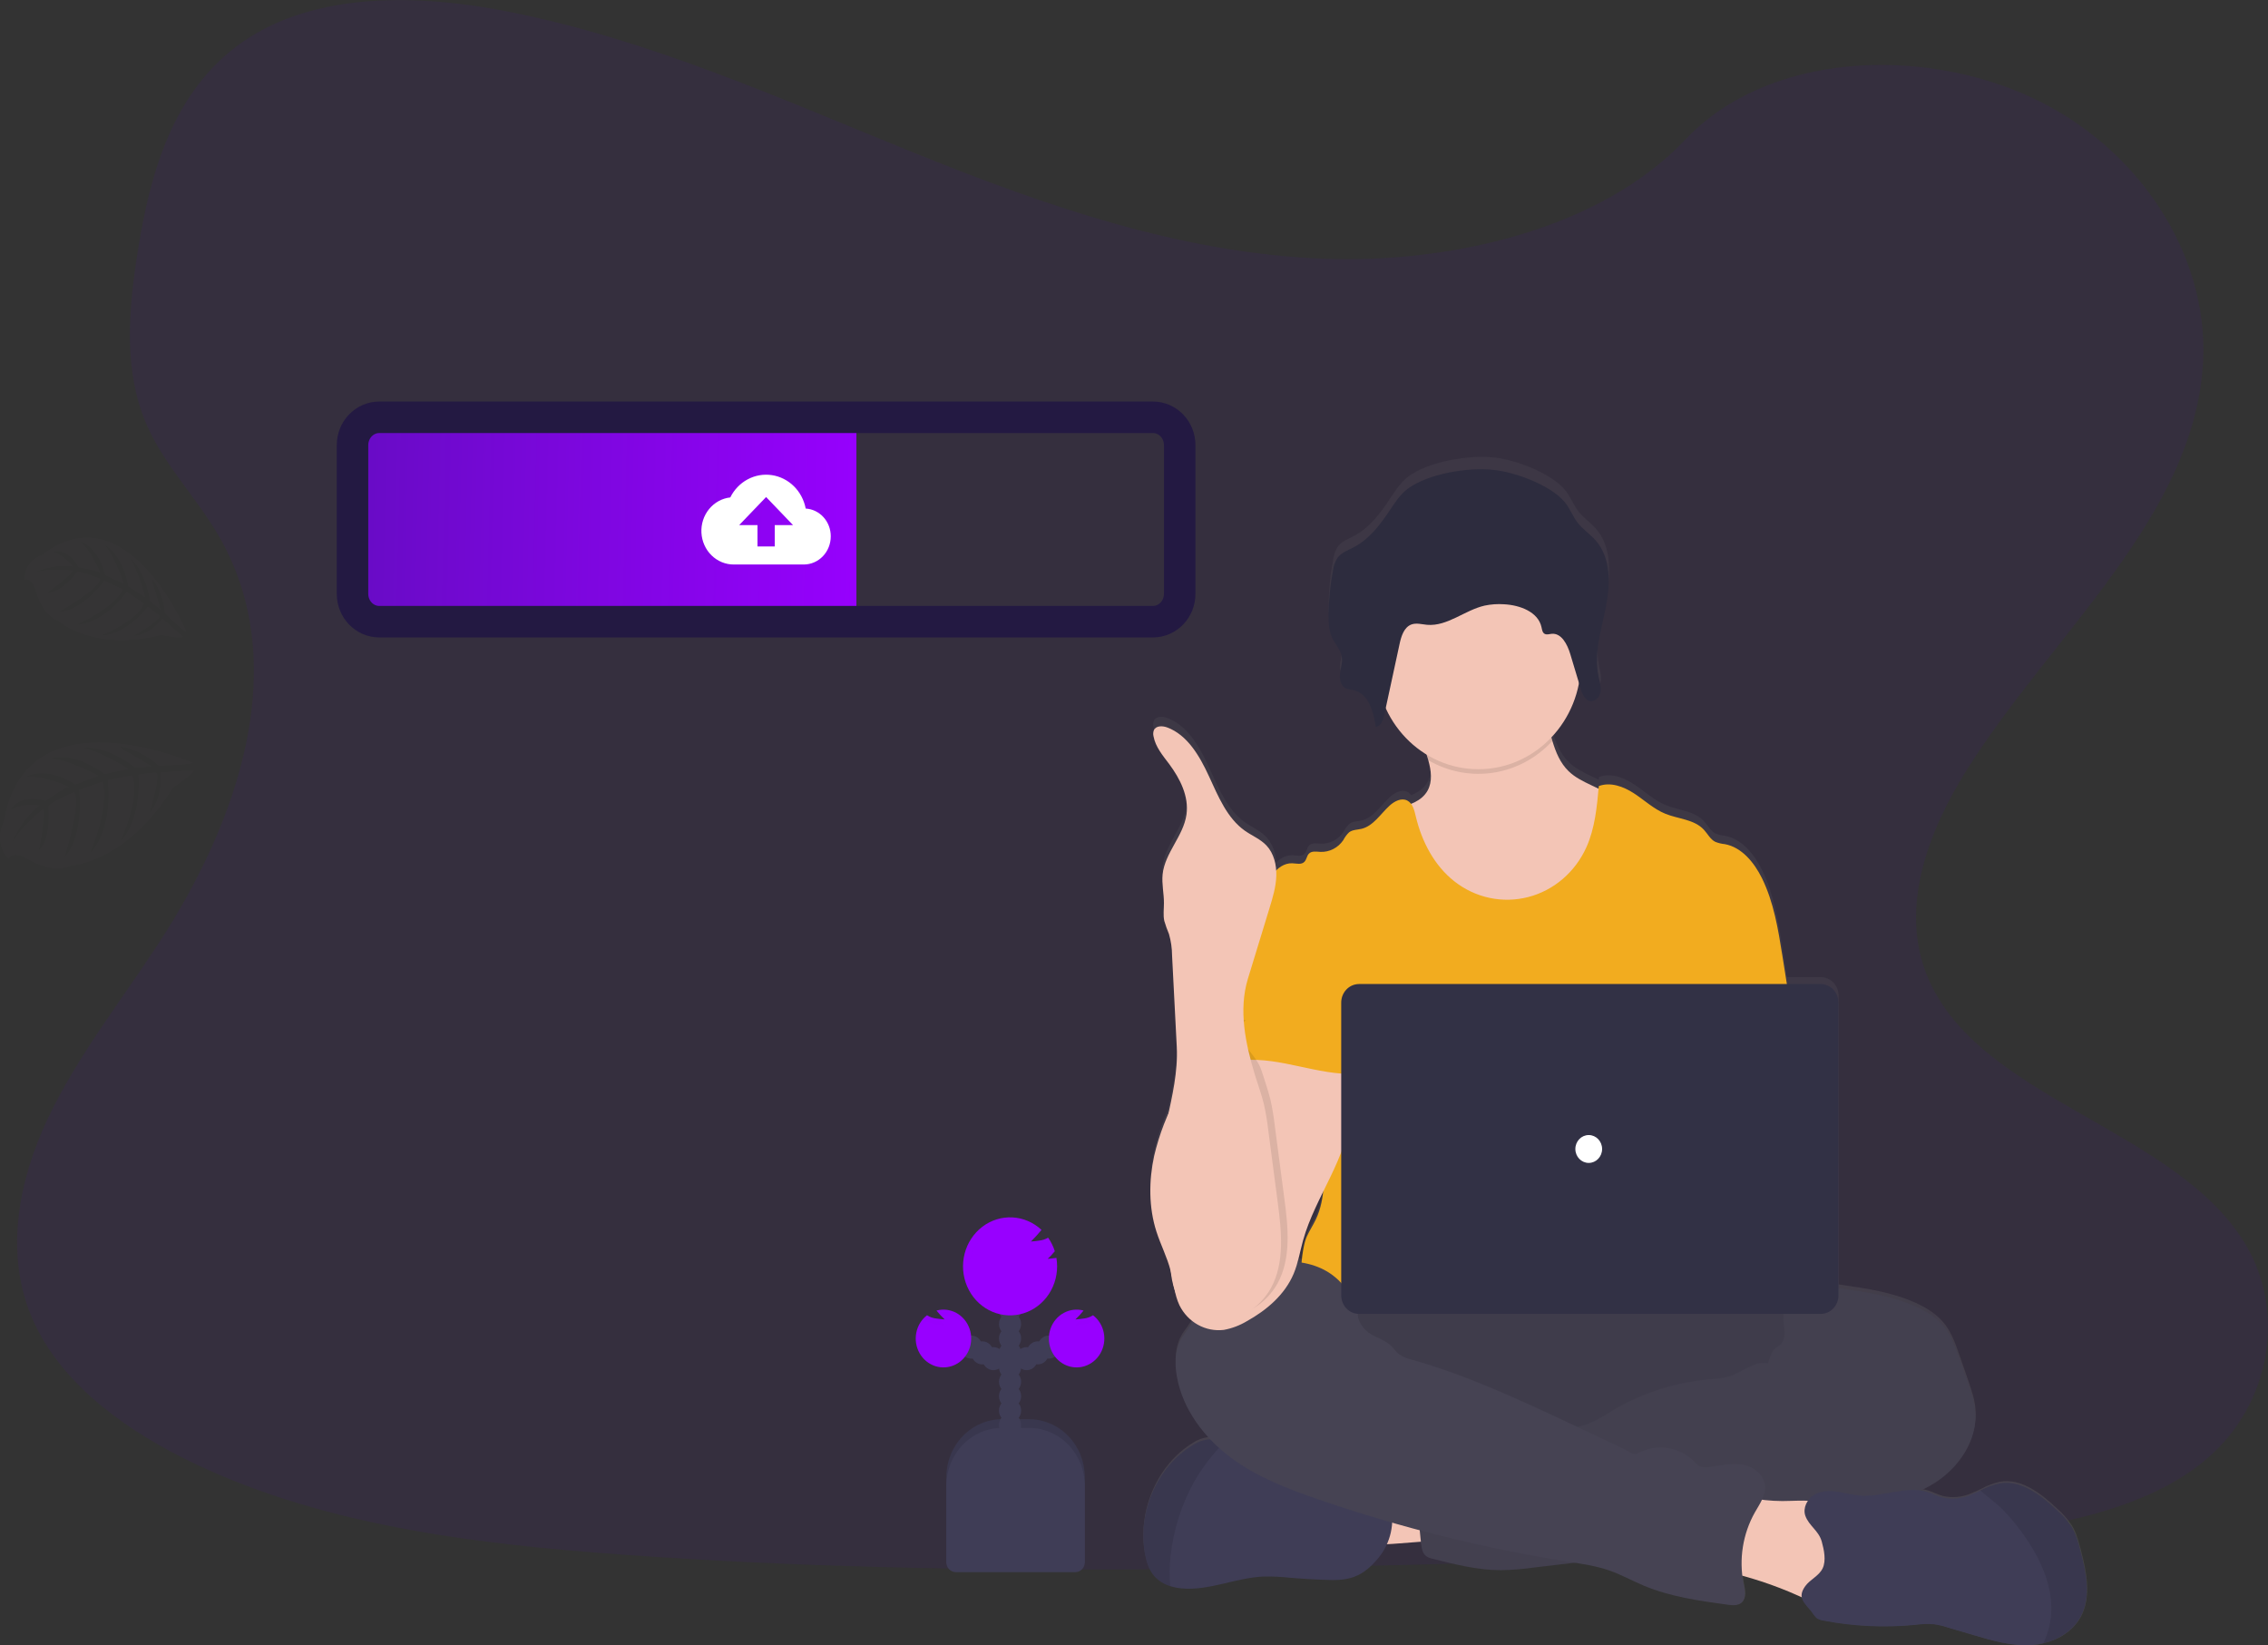 <svg width="648" height="470" viewBox="0 0 648 470" fill="none" xmlns="http://www.w3.org/2000/svg">
<rect x="0" y="0" width="648" height="470" fill="#333333" stroke="none"/>
<path opacity="0.1" d="M378.545 73.919C337.317 72.427 298.051 58.565 260.549 43.396C223.048 28.227 185.915 11.42 145.675 3.417C119.792 -1.752 90.196 -2.482 69.34 11.97C49.274 25.905 42.789 49.892 39.298 72.168C36.68 88.936 35.132 106.573 42.324 122.266C47.312 133.161 56.173 142.318 62.301 152.756C83.616 189.066 68.55 233.842 45.445 269.296C34.616 285.924 22.041 301.81 13.677 319.5C5.313 337.19 1.446 357.488 8.759 375.55C16.015 393.466 33.297 406.896 52.013 416.352C90.037 435.555 134.826 441.056 178.539 444.168C275.252 451.062 372.487 448.076 469.455 445.09C505.345 443.982 541.388 442.861 576.691 437.081C596.299 433.87 616.544 428.773 630.775 416.511C648.841 400.898 653.319 374.455 641.216 354.88C620.907 322.041 564.773 313.88 550.561 278.638C542.744 259.243 550.771 237.631 562.123 219.642C586.482 181.043 627.309 147.189 629.463 103.069C630.94 72.772 611.314 42.427 580.966 28.088C549.153 13.059 505.045 14.95 481.59 39.826C457.409 65.38 414.945 75.233 378.545 73.919Z" fill="#4813A2"/>
<g opacity="0.1">
<path opacity="0.1" d="M55.007 217.884C55.007 217.884 7.396 197.022 1.134 234.638C1.134 234.638 -2.121 240.504 2.408 245.348C2.408 245.348 3.383 242.747 7.982 245.434C9.625 246.381 11.37 247.12 13.18 247.637C15.625 248.34 18.223 248.195 20.583 247.226C20.583 247.226 36.247 246.343 49.421 224.997C49.421 224.997 55.071 221.361 55.351 219.994L45.911 220.657C45.911 220.657 46.637 227.857 42.725 232.177C42.725 232.177 46.191 221.002 44.528 220.691C44.191 220.624 39.54 221.261 39.54 221.261C39.54 221.261 40.744 233.782 34.444 240.259C34.444 240.259 40.292 227.525 37.75 221.487L30.781 222.887C30.781 222.887 32.692 236.058 25.8 243.716C25.8 243.716 31.469 230.179 29.278 223.305L22.608 225.641C22.608 225.641 24.214 238.52 18.449 244.884C18.449 244.884 23.481 228.554 21.111 226.304C21.111 226.304 15.111 228.839 13.83 230.285C13.83 230.285 14.779 239.575 11.116 242.926C11.116 242.926 13.365 231.646 12.25 231.181C12.25 231.181 5.281 236.649 3.154 241.367C3.154 241.367 5.804 234.161 11.378 230.086C11.378 230.086 6.695 229.264 3.096 231.301C3.096 231.301 5.504 226.516 13.066 228.786C13.066 228.786 18.665 224.745 19.786 224.805C19.786 224.805 12.633 221.487 7.466 221.898C7.466 221.898 13.008 218.58 21.532 224.121L28.189 221.619C28.189 221.619 18.952 216.689 14.327 216.709C14.327 216.709 20.481 214.228 29.915 221.128L36.731 219.682C36.731 219.682 29.087 214.805 23.933 213.67C23.933 213.67 30.113 212.648 38.7 219.344L43.356 218.939C43.356 218.939 37.718 215.475 36.011 214.632C34.304 213.79 34.38 213.245 34.38 213.245C38.442 213.981 42.227 215.879 45.312 218.726C45.312 218.726 54.969 218.501 55.007 217.884Z" fill="#FF9DF7"/>
</g>
<g opacity="0.1">
<path opacity="0.1" d="M53.262 180.486C53.262 180.486 36.374 139.83 12.091 158.476C12.091 158.476 6.956 160.029 6.995 165.576C6.995 165.576 8.995 164.607 10.262 168.94C10.727 170.477 11.369 171.95 12.174 173.326C13.237 175.197 14.859 176.653 16.792 177.473C16.792 177.473 26.583 186.246 46.095 181.382C46.095 181.382 51.446 182.569 52.357 181.932L46.395 176.71C46.395 176.71 42.885 181.422 38.183 181.647C38.183 181.647 46.356 177.069 45.541 175.894C45.375 175.655 42.26 173.28 42.26 173.28C42.26 173.28 36.132 181.428 28.883 181.554C28.883 181.554 39.324 177.453 41.114 172.364L36.209 169.046C36.209 169.046 30.131 177.998 21.856 178.462C21.856 178.462 32.628 173.784 35.087 168.396L29.845 165.828C29.845 165.828 23.755 174.454 16.868 174.779C16.868 174.779 28.794 168.064 28.609 165.324C28.609 165.324 23.659 163.267 22.086 163.386C22.086 163.386 17.582 169.458 13.562 169.285C13.562 169.285 21.073 163.917 20.665 162.981C20.665 162.981 13.53 162.092 9.689 163.645C9.689 163.645 15.206 160.938 20.741 161.827C20.741 161.827 18.41 158.556 15.168 157.647C15.168 157.647 19.219 156.233 22.468 162.059C22.468 162.059 27.997 162.988 28.647 163.678C28.647 163.678 26.22 157.447 22.914 154.641C22.914 154.641 28.01 155.968 30.048 164.309L35.374 166.77C35.374 166.77 32.584 158.357 29.819 155.629C29.819 155.629 34.833 157.806 36.667 167.507L41.508 170.685C41.508 170.685 39.636 163.254 37.196 159.518C37.196 159.518 41.426 162.583 42.859 171.654L45.853 174.176C45.853 174.176 44.394 168.774 43.84 167.261C43.286 165.748 43.63 165.47 43.63 165.47C45.642 168.315 46.853 171.688 47.127 175.211C47.127 175.211 52.886 180.824 53.262 180.486Z" fill="#FF9DF7"/>
</g>
<path d="M594.515 442.688C593.878 440.286 593.241 437.851 591.967 435.761C590.785 433.987 589.38 432.387 587.788 431.003C583.17 426.63 577.494 422.191 571.372 423.299C569.474 423.731 567.64 424.428 565.919 425.369C565.028 425.801 564.129 426.232 563.212 426.597C560.628 427.722 557.771 427.981 555.039 427.34C553.638 426.949 552.332 426.245 550.949 425.807C550.291 425.603 549.618 425.452 548.936 425.356C550.271 424.727 551.568 424.016 552.822 423.226C559.696 418.8 565.18 410.838 564.41 402.411C564.155 399.557 563.212 396.83 562.282 394.143C561.467 391.794 560.649 389.443 559.829 387.089C558.772 384.03 557.683 380.918 555.746 378.377C553.593 375.55 550.535 373.632 547.376 372.199C540.585 369.127 533.164 368.045 525.838 366.997L525.328 366.924V284.484C525.332 283.784 525.204 283.091 524.95 282.443C524.695 281.795 524.321 281.206 523.847 280.709C523.373 280.213 522.81 279.819 522.19 279.55C521.569 279.281 520.904 279.143 520.232 279.143H510.594C510.169 276.435 509.745 273.73 509.32 271.027C508.103 263.324 506.848 255.467 503.44 248.526C501.211 243.981 497.656 239.655 492.872 238.759C491.93 238.667 491.005 238.444 490.12 238.095C488.719 237.379 487.954 235.786 486.871 234.605C484.094 231.573 479.577 231.526 475.851 229.96C472.564 228.6 469.875 226.032 466.881 224.061C463.887 222.091 460.161 220.684 456.842 221.971C456.842 222.223 456.797 222.469 456.772 222.721L454.644 221.726C452.351 220.624 450.007 219.483 448.166 217.665C445.796 215.336 444.535 212.263 443.553 208.985C443.452 208.64 443.356 208.322 443.26 207.957C447.331 203.624 450.087 198.138 451.185 192.184C451.357 192.762 451.535 193.346 451.707 193.929C451.864 194.523 452.077 195.099 452.344 195.648C452.433 195.83 452.533 196.005 452.644 196.172C452.854 196.498 453.117 196.783 453.421 197.015C453.723 197.244 454.076 197.388 454.447 197.433C454.624 197.459 454.804 197.459 454.982 197.433C455.463 197.327 455.911 197.097 456.285 196.765C456.659 196.432 456.946 196.007 457.122 195.529C457.224 195.268 457.298 194.996 457.345 194.719C457.37 194.552 457.385 194.384 457.39 194.215C457.39 194.162 457.39 194.109 457.39 194.056C457.39 194.002 457.39 193.823 457.39 193.71C457.39 193.598 457.39 193.584 457.39 193.525C457.39 193.465 457.39 193.299 457.39 193.193V193.02C457.39 192.888 457.351 192.755 457.326 192.629C457.3 192.503 457.326 192.556 457.326 192.523C457.294 192.35 457.256 192.184 457.224 192.012C457.221 191.974 457.221 191.937 457.224 191.899L457.128 191.481L457.071 191.229V191.162C457.007 190.904 456.95 190.638 456.893 190.373C456.43 188.068 456.312 185.702 456.542 183.359C456.926 179.922 457.535 176.517 458.364 173.167L458.498 172.563L458.651 171.86C458.753 171.382 458.848 170.904 458.944 170.426C459.027 170.022 459.103 169.61 459.173 169.199C459.243 168.788 459.294 168.476 459.345 168.111C459.345 168.064 459.345 168.024 459.345 167.978C459.735 165.505 459.839 162.992 459.657 160.493C459.358 157.023 458.326 153.738 456.058 151.117C454.459 149.266 452.357 147.899 450.873 145.955C449.478 144.13 448.694 141.887 447.255 140.102C443.273 135.152 433.062 131.337 426.793 130.673C419.614 129.917 408.014 131.828 402.23 136.247C400.089 137.879 398.624 140.228 397.134 142.464C394.394 146.618 391.279 150.759 386.89 153.081C385.228 153.957 383.329 154.621 382.227 156.147C381.561 157.182 381.126 158.358 380.953 159.591C380.106 163.915 379.667 168.316 379.641 172.729C379.546 174.66 379.783 176.592 380.342 178.436C380.431 178.688 380.539 178.946 380.654 179.192C380.756 179.411 380.87 179.63 380.991 179.856L381.068 179.995C381.837 181.144 382.52 182.353 383.113 183.611C383.253 183.966 383.355 184.335 383.418 184.713C383.528 185.687 383.467 186.674 383.24 187.626C383.24 187.772 383.189 187.911 383.157 188.05L383.1 188.356C383.1 188.449 383.1 188.548 383.049 188.641C382.998 188.929 382.953 189.214 382.915 189.497C382.915 189.696 382.877 189.902 382.871 190.107C382.825 190.929 382.976 191.75 383.31 192.496C383.394 192.674 383.494 192.843 383.61 193C383.838 193.319 384.132 193.579 384.47 193.764C385.228 194.061 386.02 194.257 386.827 194.348C389.209 194.905 390.7 196.803 391.668 199.132C391.883 199.654 392.072 200.188 392.235 200.731C392.632 202.092 392.93 203.483 393.127 204.891C394.21 204.832 394.84 203.836 395.222 202.748C395.342 202.389 395.442 202.024 395.522 201.653C395.668 200.956 395.815 200.26 395.968 199.563C398.482 205.121 402.533 209.769 407.6 212.914C407.778 213.458 407.95 214.009 408.109 214.566C408.944 217.572 409.345 220.724 407.899 223.351C406.867 225.216 405.128 226.37 403.192 227.167C402.913 226.777 402.554 226.457 402.141 226.231C400.459 225.355 398.446 226.424 397.044 227.731C394.496 230.133 392.42 233.577 389.062 234.366C387.852 234.658 386.514 234.599 385.501 235.368C384.835 236.022 384.277 236.786 383.852 237.631C383.124 238.719 382.145 239.599 381.005 240.191C379.865 240.782 378.601 241.065 377.328 241.015C376.163 240.955 374.78 240.677 373.984 241.566C373.392 242.229 373.347 243.284 372.71 243.915C371.85 244.791 370.455 244.359 369.257 244.306C368.392 244.309 367.536 244.495 366.742 244.853C365.948 245.211 365.233 245.734 364.639 246.39C364.564 243.713 363.58 241.15 361.862 239.157C360.142 237.312 357.753 236.364 355.714 234.917C350.618 231.307 348.07 224.964 345.414 219.151C342.757 213.338 339.254 207.207 333.457 205.09C332.125 204.599 330.271 204.56 329.673 205.907C329.469 206.469 329.436 207.082 329.577 207.665C330.138 210.757 332.253 213.239 334.081 215.727C337.158 219.921 339.738 225.05 338.992 230.292C338.12 236.496 332.813 241.314 332.176 247.544C331.896 250.291 332.565 253.052 332.558 255.812C332.558 257.537 332.297 259.283 332.654 260.961C333.033 262.237 333.482 263.489 333.998 264.71C334.572 266.716 334.868 268.796 334.877 270.888C335.327 279.682 335.775 288.479 336.221 297.278C336.559 303.84 335.183 310.316 333.794 316.773C332.072 320.6 330.736 324.602 329.806 328.717C328.239 335.903 328.195 343.56 330.444 350.554C331.647 354.356 333.495 357.919 334.482 361.788C334.482 361.874 334.52 361.954 334.54 362.034C334.635 362.856 334.743 363.679 334.89 364.495C335.071 365.438 335.307 366.369 335.597 367.282C335.886 368.855 336.357 370.386 336.998 371.841C337.892 373.689 339.204 375.283 340.821 376.486C339.903 378.357 338.419 379.863 337.432 381.695C335.712 384.866 335.642 388.761 336.266 392.358C337.47 399.299 341.069 405.503 345.821 410.546C345.609 410.533 345.396 410.533 345.184 410.546C343.63 410.725 342.137 411.282 340.827 412.171C330.768 418.296 325.016 431.414 327.118 443.425C327.532 445.774 328.252 448.149 329.756 449.934C331.007 451.355 332.616 452.383 334.399 452.9C335.513 453.249 336.66 453.472 337.82 453.564C345.662 454.227 353.255 450.438 361.116 450.12C363.722 450.077 366.329 450.203 368.92 450.498C372.704 450.826 376.496 451.033 380.297 451.122C386.47 451.275 389.948 449.562 393.891 444.752C394.86 443.558 395.668 442.232 396.293 440.81C399.643 440.611 403.345 440.306 406.026 440.074L406.065 440.465C406.211 441.792 406.434 443.318 407.453 444.161C408.029 444.568 408.68 444.843 409.364 444.971C415.805 446.623 422.321 448.289 428.947 448.289C432.058 448.221 435.163 447.971 438.247 447.539L449.905 446.139C453.297 446.593 456.645 447.353 459.912 448.408C463.276 449.602 466.423 451.374 469.71 452.767C477.354 455.999 485.584 457.154 493.732 458.282C495.121 458.474 496.713 458.607 497.745 457.618C499.07 456.291 498.624 454.068 498.255 452.21C498.102 451.454 497.987 450.684 497.892 449.914C503.391 451.42 508.771 453.365 513.983 455.734L514.9 456.152C515.161 457.598 516.448 458.759 517.678 460.319C518.081 460.975 518.553 461.582 519.085 462.13C519.692 462.546 520.383 462.808 521.105 462.893C529.714 464.563 538.504 464.976 547.223 464.121C549.006 463.868 550.81 463.804 552.606 463.928C553.924 464.114 555.224 464.421 556.491 464.844L563.868 467.04C569.302 468.666 574.876 470.305 580.514 469.94C581.659 469.862 582.796 469.691 583.915 469.429C588.375 468.354 592.534 465.753 594.675 461.573C597.548 455.886 596.153 448.899 594.515 442.688ZM378.144 338.902C377.917 341.779 377.196 344.591 376.016 347.203C375.226 348.869 374.207 350.401 373.468 352.074C372.767 353.587 372.245 356.446 371.933 359.585C371.551 359.519 371.162 359.459 370.78 359.412C371.347 357.342 371.774 355.219 372.341 353.142C373.685 348.205 375.895 343.54 378.144 338.902Z" fill="url(#paint0_linear)"/>
<path d="M387.96 440.956C386.616 437.771 385.342 434.109 386.686 430.923C387.564 429.048 389.071 427.572 390.923 426.776C392.755 425.998 394.686 425.502 396.656 425.303C402.838 424.459 409.093 424.37 415.295 425.038C415.747 428.767 414.792 432.549 413.97 436.152C413.225 439.47 412.798 439.961 409.511 440.134C407.383 440.253 388.464 442.131 387.96 440.956Z" fill="#F3C5B6"/>
<path d="M444.687 419.471C494.997 419.471 535.782 407.587 535.782 392.929C535.782 378.27 494.997 366.386 444.687 366.386C394.377 366.386 353.593 378.27 353.593 392.929C353.593 407.587 394.377 419.471 444.687 419.471Z" fill="#464353"/>
<path opacity="0.1" d="M444.687 419.471C494.997 419.471 535.782 407.587 535.782 392.929C535.782 378.27 494.997 366.386 444.687 366.386C394.377 366.386 353.593 378.27 353.593 392.929C353.593 407.587 394.377 419.471 444.687 419.471Z" fill="black"/>
<path d="M461.021 252.813C457.898 259.098 452.712 264.005 446.407 266.641C442.695 268.051 438.789 268.826 434.839 268.937C430.514 269.143 426.099 268.851 422.035 267.312C416.582 265.255 412.053 261.048 408.657 256.144C405.262 251.24 402.924 245.64 400.892 239.993C399.822 237.054 398.803 233.922 399.306 230.816C402.586 230.04 406.179 228.899 407.874 225.866C409.32 223.265 408.919 220.146 408.084 217.174C407.848 216.331 407.574 215.495 407.3 214.692C406.663 212.768 404.466 209.112 405.995 207.466C406.969 206.424 411.053 205.893 412.46 205.216C416.799 203.133 420.799 200.12 425.564 199.132C429.686 198.276 433.941 199.079 438.056 199.968C438.602 200.05 439.126 200.247 439.598 200.545C440.135 201.017 440.533 201.638 440.744 202.337C441.916 205.309 442.604 208.594 443.547 211.693C444.528 214.938 445.79 217.983 448.153 220.286C449.994 222.084 452.338 223.212 454.631 224.307L460.275 227.001C461.279 227.392 462.19 228.006 462.945 228.799C463.683 229.856 464.124 231.106 464.219 232.409C465.23 239.391 464.111 246.528 461.021 252.813Z" fill="#F3C5B6"/>
<path opacity="0.1" d="M443.522 211.693C439.029 216.561 433.113 219.74 426.701 220.731C420.288 221.723 413.741 220.472 408.084 217.174C407.848 216.331 407.574 215.495 407.3 214.692C406.663 212.768 404.466 209.112 405.995 207.466C406.969 206.424 411.053 205.893 412.46 205.216C416.798 203.133 420.799 200.12 425.564 199.132C429.686 198.276 433.941 199.079 438.056 199.968C438.602 200.05 439.126 200.247 439.598 200.545C440.135 201.017 440.533 201.638 440.744 202.337C441.891 205.309 442.579 208.594 443.522 211.693Z" fill="black"/>
<path d="M422.392 219.742C438.575 219.742 451.695 206.076 451.695 189.218C451.695 172.361 438.575 158.695 422.392 158.695C406.208 158.695 393.088 172.361 393.088 189.218C393.088 206.076 406.208 219.742 422.392 219.742Z" fill="#F3C5B6"/>
<path d="M511.67 288.28L509.263 273.085C508.046 265.46 506.791 257.69 503.389 250.822C501.153 246.323 497.605 242.037 492.821 241.148C491.879 241.06 490.952 240.837 490.069 240.484C488.668 239.781 487.903 238.202 486.827 237.034C484.049 234.035 479.526 233.988 475.806 232.462C472.519 231.135 469.831 228.58 466.837 226.629C463.843 224.678 460.116 223.312 456.804 224.559C456.268 230.498 455.702 236.569 453.281 241.977C451.705 245.498 449.394 248.607 446.517 251.078C443.639 253.548 440.268 255.318 436.649 256.256C433.031 257.195 429.257 257.28 425.603 256.504C421.949 255.728 418.508 254.111 415.531 251.771C409.855 247.319 406.217 240.451 404.523 233.265C404.109 231.513 403.638 229.502 402.09 228.7C400.414 227.824 398.401 228.885 396.993 230.173C394.413 232.555 392.362 235.965 389.011 236.768C387.801 237.06 386.463 237.001 385.457 237.764C384.788 238.407 384.228 239.163 383.801 240C383.067 241.079 382.088 241.951 380.95 242.537C379.812 243.123 378.552 243.405 377.284 243.357C376.118 243.298 374.736 243.019 373.939 243.902C373.347 244.565 373.302 245.6 372.665 246.217C371.805 247.087 370.41 246.662 369.213 246.615C366.945 246.516 364.836 248.029 363.537 249.933C362.237 251.838 361.626 254.193 360.989 256.476C367.951 272.627 374.322 288.797 381.284 304.948C381.611 305.557 381.784 306.242 381.788 306.939C381.648 307.662 381.352 308.343 380.921 308.93C377.507 314.643 377.615 321.829 377.991 328.544C378.367 335.259 378.825 342.353 375.946 348.371C375.163 350.023 374.143 351.536 373.398 353.188C371.653 356.931 371.022 368.901 372.041 372.922H516.009C513.263 365.059 514.308 349.28 514.881 340.933C515.282 335.093 514.244 329.261 513.798 323.422C512.862 311.498 513.562 300.184 511.67 288.28Z" fill="#F2AC1F"/>
<path d="M519.041 368.278C521.162 367.435 523.5 367.74 525.774 368.059C533.094 369.1 540.521 370.169 547.306 373.214C550.491 374.634 553.523 376.532 555.676 379.326C557.587 381.841 558.702 384.919 559.759 387.952L562.206 394.913C563.136 397.567 564.078 400.274 564.34 403.094C565.104 411.448 559.619 419.325 552.72 423.664C545.821 428.004 537.699 429.55 529.787 431.169C521.876 432.788 513.932 434.58 506.052 436.477C502.377 437.471 498.648 438.235 494.885 438.767C486.451 439.762 477.634 438.296 469.621 441.202C466.435 442.363 463.308 444.088 460.002 444.891C457.809 445.392 455.59 445.765 453.357 446.006L438.19 447.811C435.105 448.24 432 448.489 428.889 448.554C422.264 448.554 415.747 446.922 409.313 445.289C408.629 445.164 407.978 444.891 407.402 444.486C406.383 443.65 406.16 442.171 406.014 440.83C405.364 434.898 404.795 428.959 404.306 423.014C404.154 421.083 404.039 418.993 405.052 417.367C406.326 415.376 408.81 414.753 411.078 414.368C420.694 412.729 430.436 412.025 440.177 412.264C443.878 408.409 449.981 408.389 454.829 406.292C456.612 405.439 458.338 404.462 459.995 403.366C468.663 398.098 478.349 394.909 488.349 394.03C490.308 393.968 492.255 393.678 494.152 393.167C497.904 391.953 501.325 388.649 505.179 389.458C505.657 388.085 505.988 386.247 507.09 385.304C507.638 384.82 508.313 384.495 508.817 383.977C509.88 382.856 509.976 381.091 509.817 379.525C509.658 377.959 509.301 376.353 509.689 374.827C509.851 374.249 510.089 373.697 510.396 373.188C512.314 369.698 515.2 367.946 519.041 368.278Z" fill="#464353"/>
<path opacity="0.05" d="M519.041 368.278C521.162 367.435 523.5 367.74 525.774 368.059C533.094 369.1 540.521 370.169 547.306 373.214C550.491 374.634 553.523 376.532 555.676 379.326C557.587 381.841 558.702 384.919 559.759 387.952L562.206 394.913C563.136 397.567 564.078 400.274 564.34 403.094C565.104 411.448 559.619 419.325 552.72 423.664C545.821 428.004 537.699 429.55 529.787 431.169C521.876 432.788 513.932 434.58 506.052 436.477C502.377 437.471 498.648 438.235 494.885 438.767C486.451 439.762 477.634 438.296 469.621 441.202C466.435 442.363 463.308 444.088 460.002 444.891C457.809 445.392 455.59 445.765 453.357 446.006L438.19 447.811C435.105 448.24 432 448.489 428.889 448.554C422.264 448.554 415.747 446.922 409.313 445.289C408.629 445.164 407.978 444.891 407.402 444.486C406.383 443.65 406.16 442.171 406.014 440.83C405.364 434.898 404.795 428.959 404.306 423.014C404.154 421.083 404.039 418.993 405.052 417.367C406.326 415.376 408.81 414.753 411.078 414.368C420.694 412.729 430.436 412.025 440.177 412.264C443.878 408.409 449.981 408.389 454.829 406.292C456.612 405.439 458.338 404.462 459.995 403.366C468.663 398.098 478.349 394.909 488.349 394.03C490.308 393.968 492.255 393.678 494.152 393.167C497.904 391.953 501.325 388.649 505.179 389.458C505.657 388.085 505.988 386.247 507.09 385.304C507.638 384.82 508.313 384.495 508.817 383.977C509.88 382.856 509.976 381.091 509.817 379.525C509.658 377.959 509.301 376.353 509.689 374.827C509.851 374.249 510.089 373.697 510.396 373.188C512.314 369.698 515.2 367.946 519.041 368.278Z" fill="black"/>
<path d="M393.821 445.057C389.878 449.815 386.406 451.513 380.233 451.361C376.437 451.268 372.644 451.062 368.856 450.744C366.267 450.452 363.663 450.326 361.059 450.366C353.198 450.684 345.611 454.433 337.769 453.776C336.61 453.681 335.463 453.459 334.348 453.113C332.579 452.6 330.981 451.587 329.73 450.186C328.227 448.415 327.507 446.066 327.093 443.743C324.997 431.839 330.743 418.873 340.802 412.815C342.114 411.932 343.606 411.38 345.159 411.203C346.682 411.196 348.187 411.541 349.567 412.211L349.662 412.251C353.749 414.003 357.461 416.583 360.581 419.842C361.055 420.407 361.619 420.881 362.25 421.242C362.879 421.49 363.546 421.62 364.219 421.627L372.589 422.178C374.007 422.222 375.417 422.424 376.793 422.782C378.311 423.334 379.789 423.999 381.214 424.772C385.718 426.869 390.712 427.427 395.579 428.236C396.048 428.263 396.496 428.45 396.853 428.767C397.047 429.019 397.183 429.314 397.248 429.63C397.928 432.297 397.971 435.098 397.373 437.787C396.776 440.475 395.556 442.972 393.821 445.057Z" fill="#3F3D56"/>
<path opacity="0.1" d="M349.637 412.251C346.389 415.481 343.572 419.15 341.26 423.16C337.55 429.777 335.219 437.134 334.419 444.752C334.115 447.531 334.091 450.335 334.348 453.119C332.579 452.604 330.98 451.589 329.73 450.186C328.227 448.415 327.507 446.066 327.093 443.743C324.997 431.839 330.743 418.873 340.802 412.815C342.114 411.932 343.606 411.38 345.159 411.203C346.682 411.196 348.187 411.541 349.567 412.211L349.637 412.251Z" fill="black"/>
<path d="M511.753 428.754C516.436 428.621 521.691 428.375 525.131 431.66C528.412 434.765 528.845 439.888 529.061 444.5L529.31 449.855C529.386 451.487 529.45 453.172 528.819 454.685C527.698 457.339 524.621 458.62 521.812 458.468C519.003 458.315 516.423 457.034 513.856 455.88C506.886 452.752 499.629 450.371 492.197 448.773C492.439 445.07 492.842 441.385 493.407 437.718C493.796 435.177 493.859 430.924 495.49 428.813C497.216 426.584 499.465 427.792 501.809 428.203C505.099 428.726 508.429 428.91 511.753 428.754Z" fill="#F3C5B6"/>
<path d="M388.031 374.953C388.031 375.616 387.03 374.953 386.941 374.243C386.24 368.875 382.151 364.449 377.386 362.299C372.621 360.149 367.193 360.036 362.034 360.547C354.23 361.317 345.503 364.429 342.617 372.027C341.942 373.805 341.636 375.729 340.808 377.435C339.891 379.306 338.394 380.799 337.4 382.617C335.686 385.762 335.616 389.617 336.234 393.174C337.897 402.663 344.127 410.778 351.676 416.398C359.224 422.019 368.047 425.376 376.844 428.402C400.106 436.393 423.973 442.331 448.191 446.152C452.115 446.769 456.077 447.34 459.836 448.654C463.199 449.828 466.346 451.587 469.633 452.967C477.278 456.165 485.502 457.306 493.649 458.428C495.038 458.614 496.63 458.746 497.656 457.764C498.981 456.484 498.541 454.254 498.166 452.416C496.782 445.433 497.938 438.164 501.408 432.018C502.771 429.63 504.542 427.181 504.287 424.414C503.982 421.189 500.898 418.907 497.828 418.389C494.758 417.871 491.636 418.635 488.553 419.053C487.489 419.199 486.33 419.291 485.368 418.727C484.91 418.405 484.494 418.021 484.132 417.586C482.008 415.452 479.29 414.073 476.367 413.647C473.444 413.222 470.467 413.771 467.862 415.217C466.722 415.881 464.996 414.401 463.811 413.844L450.427 407.52C435.036 400.267 419.57 392.982 403.287 388.39C401.988 388.124 400.753 387.589 399.656 386.817C398.847 386.154 398.267 385.251 397.522 384.515C395.898 382.916 393.636 382.279 391.687 381.144C389.738 380.009 387.572 377.229 388.031 374.953Z" fill="#464353"/>
<path d="M594.547 461.672C592.407 465.806 588.254 468.381 583.794 469.443C582.675 469.706 581.538 469.874 580.393 469.947C574.755 470.312 569.187 468.686 563.754 467.08L556.377 464.904C555.109 464.488 553.809 464.186 552.491 464.001C550.697 463.877 548.896 463.941 547.114 464.194C538.396 465.039 529.607 464.628 520.996 462.973C520.276 462.892 519.584 462.635 518.977 462.223C518.445 461.68 517.973 461.077 517.569 460.425C515.563 457.91 513.403 456.444 515.779 453.126C517.149 451.202 519.691 450.239 520.754 448.03C521.818 445.82 521.137 442.682 520.506 440.399C519.646 437.247 516.818 435.887 515.805 432.994C515.047 430.811 516.321 428.276 518.238 427.088C520.156 425.9 522.525 425.808 524.736 426.113C526.946 426.418 529.112 427.068 531.335 427.247C537.871 427.792 544.554 424.281 550.828 426.259C552.211 426.697 553.517 427.393 554.918 427.778C557.65 428.415 560.504 428.158 563.091 427.042C564.008 426.683 564.907 426.252 565.798 425.827C567.518 424.895 569.35 424.205 571.245 423.777C577.367 422.682 583.043 427.095 587.661 431.401C589.246 432.772 590.65 434.356 591.834 436.112C593.108 438.183 593.783 440.591 594.382 442.967C596.07 449.118 597.465 456.032 594.547 461.672Z" fill="#3F3D56"/>
<path opacity="0.1" d="M594.547 461.672C592.407 465.806 588.253 468.381 583.794 469.443C585.529 465.932 586.311 461.995 586.056 458.056C585.674 451.746 583.011 445.8 579.615 440.558C577.527 437.331 575.151 434.317 572.519 431.554C570.493 429.431 568.002 427.745 565.824 425.801C567.544 424.868 569.375 424.179 571.27 423.751C577.392 422.656 583.068 427.068 587.687 431.375C589.272 432.745 590.675 434.33 591.859 436.086C593.133 438.156 593.808 440.565 594.407 442.94C596.07 449.118 597.465 456.032 594.547 461.672Z" fill="black"/>
<path d="M402.147 139.678C400.006 141.29 398.541 143.606 397.051 145.829C394.305 149.936 391.196 154.037 386.807 156.326C385.145 157.195 383.246 157.852 382.144 159.365C381.49 160.388 381.066 161.552 380.902 162.769C380.061 167.05 379.622 171.405 379.59 175.775C379.59 177.951 379.679 180.194 380.603 182.171C381.475 184.029 383.049 185.602 383.374 187.626C383.622 189.205 383.062 190.778 382.864 192.363C382.667 193.949 383.011 195.827 384.419 196.584C385.177 196.881 385.969 197.075 386.776 197.161C391.012 198.143 392.432 203.319 393.076 207.599C394.515 207.512 395.165 205.794 395.465 204.394L399.879 183.95C400.357 181.733 401.153 179.165 403.274 178.389C404.695 177.878 406.249 178.356 407.734 178.489C413.562 178.986 418.493 174.295 424.194 173.001C426.02 172.62 427.885 172.492 429.743 172.623C434.24 172.855 439.47 174.779 440.426 179.152C440.585 179.862 440.68 180.712 441.317 181.063C441.954 181.415 442.592 181.116 443.292 181.063C446.146 180.765 447.828 184.109 448.65 186.843L451.644 196.796C452.09 198.302 452.841 200.074 454.408 200.266C455.854 200.452 457.084 199.026 457.3 197.612C457.517 196.199 457.046 194.732 456.733 193.312C455.326 186.776 457.479 180.088 458.791 173.539C460.103 166.989 460.339 159.465 455.937 154.422C454.338 152.597 452.236 151.237 450.745 149.312C449.357 147.507 448.573 145.291 447.133 143.519C443.152 138.629 432.941 134.854 426.679 134.23C419.55 133.414 407.931 135.305 402.147 139.678Z" fill="#2D2C3E"/>
<g opacity="0.1">
<path opacity="0.1" d="M454.434 195.615C452.867 195.416 452.115 193.624 451.669 192.145C450.671 188.822 449.673 185.505 448.675 182.191C447.853 179.451 446.172 176.107 443.318 176.412C442.681 176.485 441.929 176.757 441.343 176.412C440.757 176.067 440.61 175.211 440.451 174.501C439.496 170.121 434.266 168.204 429.768 167.971C427.911 167.844 426.045 167.971 424.22 168.35C418.487 169.677 413.588 174.322 407.759 173.837C406.256 173.711 404.701 173.233 403.3 173.744C401.153 174.514 400.382 177.062 399.905 179.305L395.49 199.742C395.191 201.149 394.541 202.868 393.101 202.947C392.464 198.674 391.037 193.498 386.801 192.516C385.996 192.424 385.204 192.23 384.444 191.939C383.89 191.623 383.456 191.12 383.215 190.512C383.1 191.129 382.966 191.746 382.89 192.364C382.699 193.943 383.036 195.827 384.444 196.584C385.203 196.881 385.995 197.075 386.801 197.161C391.037 198.143 392.458 203.319 393.101 207.599C394.541 207.512 395.191 205.794 395.49 204.394L399.905 183.95C400.382 181.733 401.179 179.165 403.3 178.389C404.72 177.878 406.275 178.356 407.759 178.489C413.588 178.986 418.518 174.295 424.22 173.001C426.037 172.622 427.894 172.495 429.743 172.623C434.24 172.855 439.47 174.779 440.426 179.152C440.585 179.862 440.68 180.712 441.318 181.063C441.955 181.415 442.592 181.116 443.292 181.063C446.146 180.765 447.828 184.109 448.65 186.843C449.643 190.165 450.641 193.483 451.644 196.796C452.09 198.302 452.841 200.074 454.408 200.266C455.854 200.452 457.084 199.026 457.3 197.612C457.398 196.423 457.268 195.225 456.918 194.089C456.692 194.567 456.336 194.967 455.895 195.238C455.453 195.509 454.946 195.64 454.434 195.615Z" fill="black"/>
<path opacity="0.1" d="M383.38 182.981C383.055 180.957 381.469 179.384 380.609 177.527C380.056 176.273 379.736 174.922 379.666 173.545C379.666 174.288 379.603 175.032 379.596 175.781C379.596 177.958 379.685 180.201 380.609 182.178C381.316 183.684 382.482 185.011 383.068 186.544C383.377 185.386 383.483 184.179 383.38 182.981Z" fill="black"/>
<path opacity="0.1" d="M458.817 168.861C457.657 174.647 455.848 180.539 456.409 186.338C456.772 182.059 457.969 177.752 458.817 173.505C459.523 170.283 459.772 166.969 459.556 163.672C459.417 165.416 459.17 167.149 458.817 168.861Z" fill="black"/>
</g>
<path d="M385.89 317.609C385.119 330.787 375.838 341.676 372.302 354.35C371.423 357.521 370.895 360.813 369.633 363.832C367.085 369.903 361.842 374.309 356.256 377.415C354.217 378.642 351.988 379.486 349.669 379.91C347.12 380.22 344.54 379.714 342.274 378.458C340.008 377.203 338.164 375.258 336.986 372.883C335.527 369.797 335.323 366.247 334.438 362.929C333.45 359.101 331.603 355.571 330.399 351.808C328.182 344.887 328.227 337.31 329.762 330.196C331.216 324.01 333.519 318.075 336.597 312.572C337.043 311.756 337.495 310.947 337.96 310.144C339.274 307.823 340.75 305.605 342.375 303.508C346.197 298.711 351.109 295.022 355.969 291.385C356.34 291.067 356.776 290.84 357.243 290.722H357.32C357.868 290.702 358.411 290.835 358.893 291.107C365.634 294.142 372.103 297.793 378.227 302.015C380.418 303.535 383.877 305.234 385.024 307.821C386.17 310.409 386.056 314.795 385.89 317.609Z" fill="#F3C5B6"/>
<path d="M360.6 256.967C359.98 257.643 359.498 258.445 359.186 259.322C354.037 271.411 350.995 284.357 350.204 297.556C350.218 298.2 350.075 298.837 349.79 299.408C349.508 299.787 349.195 300.141 348.853 300.463C348.543 300.846 348.312 301.291 348.173 301.77C348.035 302.25 347.993 302.754 348.049 303.252C348.105 303.75 348.258 304.23 348.5 304.663C348.741 305.096 349.065 305.473 349.452 305.771C350.503 303.707 353.02 303.037 355.256 302.858C365.964 301.976 376.424 307.164 387.164 306.773C386.406 304.046 385.317 301.425 384.699 298.664C381.966 286.409 388.782 273.065 384.603 261.26C383.769 258.898 382.374 256.575 380.176 255.54C379.266 255.157 378.314 254.894 377.341 254.757C374.627 254.246 369.226 252.063 366.601 252.939C365.633 253.264 365.25 254.213 364.448 254.784C363.257 255.6 361.639 255.885 360.6 256.967Z" fill="#F2AC1F"/>
<path opacity="0.1" d="M364.989 366.685C363.351 369.579 361.026 371.985 358.237 373.671C355.447 375.357 352.288 376.267 349.064 376.313C347.318 376.361 345.583 376.029 343.968 375.338C339.897 373.467 337.597 368.835 336.744 364.283C335.89 359.731 336.158 355.033 335.552 350.435C335.068 346.772 334.036 343.215 333.501 339.559C332.189 330.515 334.775 321.583 336.616 312.579C337.062 311.763 337.514 310.953 337.979 310.15C339.294 307.829 340.769 305.612 342.394 303.515C346.216 298.718 351.128 295.028 355.988 291.392H350.892C351.015 291.298 351.16 291.239 351.312 291.222C351.464 291.205 351.617 291.229 351.757 291.293C351.897 291.357 352.019 291.458 352.109 291.586C352.2 291.714 352.257 291.864 352.274 292.022C352.778 296.667 359.065 301.312 360.435 305.824C361.282 308.598 362.301 311.318 362.983 314.145C363.52 316.553 363.928 318.989 364.206 321.444C365.11 328.314 366.011 335.171 366.907 342.014C368.034 350.368 369.003 359.399 364.989 366.685Z" fill="black"/>
<path d="M356.555 279.561L362.702 259.475C363.62 256.469 364.55 253.417 364.658 250.258C364.766 247.1 363.97 243.789 361.849 241.533C360.129 239.708 357.746 238.766 355.708 237.339C350.612 233.762 348.064 227.499 345.407 221.732C342.751 215.966 339.254 209.934 333.457 207.798C332.119 207.307 330.271 207.267 329.673 208.601C329.466 209.155 329.432 209.764 329.577 210.339C330.138 213.405 332.246 215.853 334.081 218.302C337.158 222.449 339.731 227.525 338.992 232.714C338.113 238.859 332.813 243.623 332.176 249.801C331.896 252.521 332.565 255.248 332.558 257.989C332.558 259.687 332.291 261.419 332.654 263.078C333.031 264.361 333.48 265.619 333.998 266.847C334.565 268.831 334.861 270.888 334.877 272.958L336.221 299.076C336.948 313.203 329.59 326.945 331.616 340.88C332.151 344.536 333.183 348.092 333.667 351.755C334.304 356.354 334.004 361.045 334.858 365.604C335.712 370.162 338.043 374.787 342.082 376.658C343.697 377.349 345.433 377.681 347.178 377.634C350.403 377.588 353.562 376.678 356.351 374.991C359.14 373.305 361.466 370.899 363.104 368.006C367.117 360.706 366.149 351.689 365.053 343.368L362.352 322.798C362.075 320.343 361.666 317.906 361.129 315.499C360.454 312.672 359.434 309.951 358.581 307.178C355.848 298.107 353.803 288.572 356.555 279.561Z" fill="#F3C5B6"/>
<path d="M520.194 281.12H388.292C385.488 281.12 383.215 283.488 383.215 286.409V370.056C383.215 372.977 385.488 375.344 388.292 375.344H520.194C522.998 375.344 525.271 372.977 525.271 370.056V286.409C525.271 283.488 522.998 281.12 520.194 281.12Z" fill="#3F3D56"/>
<path opacity="0.2" d="M520.194 281.12H388.292C385.488 281.12 383.215 283.488 383.215 286.409V370.056C383.215 372.977 385.488 375.344 388.292 375.344H520.194C522.998 375.344 525.271 372.977 525.271 370.056V286.409C525.271 283.488 522.998 281.12 520.194 281.12Z" fill="black"/>
<path d="M453.924 332.214C456.035 332.214 457.746 330.431 457.746 328.232C457.746 326.033 456.035 324.251 453.924 324.251C451.813 324.251 450.102 326.033 450.102 328.232C450.102 330.431 451.813 332.214 453.924 332.214Z" fill="white"/>
<path d="M286.304 405.43H294.019C298.242 405.43 302.293 407.178 305.28 410.289C308.266 413.4 309.944 417.619 309.944 422.019V446.643H270.379V422.019C270.379 417.619 272.056 413.4 275.043 410.289C278.03 407.178 282.08 405.43 286.304 405.43Z" fill="#3F3D56"/>
<path opacity="0.1" d="M286.304 405.43H294.019C298.242 405.43 302.293 407.178 305.28 410.289C308.266 413.4 309.944 417.619 309.944 422.019V446.643H270.379V422.019C270.379 417.619 272.056 413.4 275.043 410.289C278.03 407.178 282.08 405.43 286.304 405.43Z" fill="black"/>
<path d="M288.585 414.501C290.333 414.501 291.751 413.024 291.751 411.203C291.751 409.381 290.333 407.905 288.585 407.905C286.836 407.905 285.419 409.381 285.419 411.203C285.419 413.024 286.836 414.501 288.585 414.501Z" fill="#3F3D56"/>
<path d="M288.585 410.38C290.333 410.38 291.751 408.903 291.751 407.082C291.751 405.261 290.333 403.784 288.585 403.784C286.836 403.784 285.419 405.261 285.419 407.082C285.419 408.903 286.836 410.38 288.585 410.38Z" fill="#3F3D56"/>
<path d="M288.585 406.259C290.333 406.259 291.751 404.783 291.751 402.961C291.751 401.14 290.333 399.664 288.585 399.664C286.836 399.664 285.419 401.14 285.419 402.961C285.419 404.783 286.836 406.259 288.585 406.259Z" fill="#3F3D56"/>
<path d="M288.585 402.139C290.333 402.139 291.751 400.662 291.751 398.841C291.751 397.019 290.333 395.543 288.585 395.543C286.836 395.543 285.419 397.019 285.419 398.841C285.419 400.662 286.836 402.139 288.585 402.139Z" fill="#3F3D56"/>
<path d="M288.585 398.018C290.333 398.018 291.751 396.541 291.751 394.72C291.751 392.899 290.333 391.422 288.585 391.422C286.836 391.422 285.419 392.899 285.419 394.72C285.419 396.541 286.836 398.018 288.585 398.018Z" fill="#3F3D56"/>
<path d="M288.585 393.897C290.333 393.897 291.751 392.421 291.751 390.599C291.751 388.778 290.333 387.302 288.585 387.302C286.836 387.302 285.419 388.778 285.419 390.599C285.419 392.421 286.836 393.897 288.585 393.897Z" fill="#3F3D56"/>
<path d="M288.585 389.777C290.333 389.777 291.751 388.3 291.751 386.479C291.751 384.657 290.333 383.181 288.585 383.181C286.836 383.181 285.419 384.657 285.419 386.479C285.419 388.3 286.836 389.777 288.585 389.777Z" fill="#3F3D56"/>
<path d="M293.33 391.422C295.079 391.422 296.496 389.946 296.496 388.124C296.496 386.303 295.079 384.827 293.33 384.827C291.582 384.827 290.164 386.303 290.164 388.124C290.164 389.946 291.582 391.422 293.33 391.422Z" fill="#3F3D56"/>
<path d="M296.497 389.777C298.245 389.777 299.663 388.3 299.663 386.479C299.663 384.657 298.245 383.181 296.497 383.181C294.748 383.181 293.331 384.657 293.331 386.479C293.331 388.3 294.748 389.777 296.497 389.777Z" fill="#3F3D56"/>
<path d="M299.663 388.124C301.411 388.124 302.829 386.648 302.829 384.827C302.829 383.005 301.411 381.529 299.663 381.529C297.914 381.529 296.496 383.005 296.496 384.827C296.496 386.648 297.914 388.124 299.663 388.124Z" fill="#3F3D56"/>
<path d="M288.585 385.649C290.333 385.649 291.751 384.173 291.751 382.351C291.751 380.53 290.333 379.054 288.585 379.054C286.836 379.054 285.419 380.53 285.419 382.351C285.419 384.173 286.836 385.649 288.585 385.649Z" fill="#3F3D56"/>
<path d="M288.585 381.529C290.333 381.529 291.751 380.052 291.751 378.231C291.751 376.41 290.333 374.933 288.585 374.933C286.836 374.933 285.419 376.41 285.419 378.231C285.419 380.052 286.836 381.529 288.585 381.529Z" fill="#3F3D56"/>
<path d="M288.585 377.408C290.333 377.408 291.751 375.932 291.751 374.11C291.751 372.289 290.333 370.812 288.585 370.812C286.836 370.812 285.419 372.289 285.419 374.11C285.419 375.932 286.836 377.408 288.585 377.408Z" fill="#3F3D56"/>
<path d="M288.585 373.287C290.333 373.287 291.751 371.811 291.751 369.99C291.751 368.168 290.333 366.692 288.585 366.692C286.836 366.692 285.419 368.168 285.419 369.99C285.419 371.811 286.836 373.287 288.585 373.287Z" fill="#3F3D56"/>
<path d="M301.701 359.353C300.917 359.472 300.127 359.559 299.338 359.612C300.072 358.944 300.754 358.216 301.376 357.435C300.935 356.05 300.291 354.745 299.465 353.567C298.68 354.026 297.813 354.311 296.917 354.403C296.133 354.522 295.343 354.615 294.554 354.668C295.615 353.616 296.625 352.509 297.579 351.35C295.289 349.205 292.361 347.944 289.285 347.778C286.209 347.612 283.171 348.552 280.681 350.44C278.191 352.329 276.398 355.05 275.604 358.15C274.81 361.25 275.062 364.541 276.318 367.47C277.574 370.4 279.758 372.791 282.505 374.244C285.251 375.697 288.393 376.123 291.405 375.451C294.417 374.779 297.116 373.05 299.051 370.553C300.985 368.057 302.038 364.943 302.032 361.735C302.032 360.927 301.964 360.121 301.828 359.326L301.701 359.353Z" fill="#9800FF"/>
<path d="M312.282 375.736C311.473 376.252 310.563 376.569 309.619 376.665C308.836 376.784 308.046 376.871 307.256 376.924C308.095 376.139 308.879 375.292 309.6 374.389C307.691 373.871 305.665 374.112 303.919 375.067C302.172 376.022 300.83 377.621 300.155 379.552C299.48 381.482 299.52 383.606 300.268 385.507C301.016 387.408 302.418 388.951 304.2 389.832C305.982 390.714 308.016 390.872 309.903 390.275C311.791 389.678 313.397 388.369 314.407 386.604C315.417 384.84 315.76 382.746 315.367 380.732C314.974 378.718 313.874 376.93 312.282 375.716V375.736Z" fill="#9800FF"/>
<path d="M283.832 391.422C285.581 391.422 286.999 389.946 286.999 388.124C286.999 386.303 285.581 384.827 283.832 384.827C282.084 384.827 280.666 386.303 280.666 388.124C280.666 389.946 282.084 391.422 283.832 391.422Z" fill="#3F3D56"/>
<path d="M280.666 389.777C282.415 389.777 283.832 388.3 283.832 386.479C283.832 384.657 282.415 383.181 280.666 383.181C278.918 383.181 277.5 384.657 277.5 386.479C277.5 388.3 278.918 389.777 280.666 389.777Z" fill="#3F3D56"/>
<path d="M277.5 388.124C279.249 388.124 280.666 386.648 280.666 384.827C280.666 383.005 279.249 381.529 277.5 381.529C275.752 381.529 274.334 383.005 274.334 384.827C274.334 386.648 275.752 388.124 277.5 388.124Z" fill="#3F3D56"/>
<path d="M264.881 375.736C265.689 376.253 266.6 376.57 267.544 376.665C268.327 376.784 269.117 376.871 269.907 376.924C269.066 376.141 268.282 375.294 267.563 374.389C269.472 373.871 271.498 374.112 273.244 375.067C274.991 376.022 276.333 377.621 277.008 379.552C277.683 381.482 277.643 383.606 276.895 385.507C276.146 387.408 274.744 388.951 272.963 389.832C271.181 390.714 269.147 390.872 267.26 390.275C265.372 389.678 263.766 388.369 262.756 386.604C261.746 384.84 261.403 382.746 261.796 380.732C262.189 378.718 263.289 376.93 264.881 375.716V375.736Z" fill="#9800FF"/>
<path d="M286.304 407.905H294.019C298.242 407.905 302.293 409.653 305.28 412.764C308.266 415.875 309.944 420.094 309.944 424.494V446.305C309.944 447.051 309.66 447.766 309.153 448.294C308.646 448.822 307.959 449.118 307.243 449.118H273.08C272.363 449.118 271.676 448.822 271.17 448.294C270.663 447.766 270.379 447.051 270.379 446.305V424.494C270.379 420.094 272.056 415.875 275.043 412.764C278.03 409.653 282.08 407.905 286.304 407.905Z" fill="#3F3D56"/>
<g opacity="0.1">
<path opacity="0.1" d="M301.943 360.255C301.623 360.612 301.282 360.949 300.924 361.264C301.287 361.264 301.644 361.204 302.007 361.164C301.994 360.859 301.975 360.554 301.943 360.255Z" fill="#7A33D6"/>
<path opacity="0.1" d="M296.172 356.314C296.968 356.261 297.751 356.174 298.541 356.055C299.25 355.961 299.943 355.765 300.599 355.471C300.277 354.808 299.906 354.171 299.491 353.567C299.094 353.818 298.665 354.008 298.216 354.131C297.592 354.914 296.908 355.644 296.172 356.314Z" fill="#7A33D6"/>
<path opacity="0.1" d="M276.711 363.394C276.706 360.878 277.352 358.408 278.582 356.243C279.812 354.078 281.58 352.298 283.7 351.092C285.819 349.886 288.211 349.297 290.625 349.388C293.038 349.479 295.384 350.246 297.414 351.609L297.618 351.384C296.293 350.156 294.748 349.213 293.072 348.61C291.395 348.007 289.621 347.755 287.851 347.869C286.081 347.984 284.35 348.462 282.759 349.276C281.167 350.09 279.745 351.224 278.576 352.613C277.407 354.002 276.514 355.618 275.947 357.369C275.38 359.119 275.151 360.969 275.274 362.812C275.397 364.655 275.868 366.454 276.661 368.106C277.454 369.758 278.554 371.23 279.896 372.438C277.835 369.914 276.706 366.707 276.711 363.394Z" fill="#7A33D6"/>
</g>
<g opacity="0.1">
<path opacity="0.1" d="M307.256 378.569C308.046 378.516 308.836 378.43 309.619 378.311C310.564 378.218 311.475 377.9 312.282 377.382C313.176 378.068 313.922 378.942 314.471 379.948C315.02 380.954 315.359 382.069 315.467 383.221C315.498 382.932 315.513 382.642 315.512 382.352C315.518 381.063 315.233 379.791 314.679 378.638C314.126 377.485 313.32 376.484 312.327 375.716C311.518 376.232 310.607 376.549 309.664 376.645L309.027 376.725C308.483 377.386 307.891 378.003 307.256 378.569Z" fill="black"/>
<path opacity="0.1" d="M307.574 375.756C307.839 375.759 308.102 375.779 308.364 375.816C308.778 375.358 309.186 374.867 309.6 374.389C308.429 374.063 307.202 374.022 306.013 374.27C304.824 374.517 303.706 375.047 302.745 375.816C301.785 376.586 301.007 377.576 300.472 378.709C299.938 379.843 299.661 381.089 299.663 382.352C299.663 382.63 299.663 382.902 299.701 383.174C299.897 381.141 300.811 379.256 302.266 377.885C303.721 376.514 305.613 375.755 307.574 375.756Z" fill="black"/>
</g>
<g opacity="0.1">
<path opacity="0.1" d="M269.907 378.569C269.117 378.516 268.327 378.43 267.544 378.311C266.599 378.219 265.688 377.901 264.881 377.382C263.987 378.068 263.241 378.942 262.692 379.948C262.143 380.954 261.804 382.069 261.696 383.221C261.665 382.932 261.65 382.642 261.651 382.352C261.645 381.063 261.93 379.791 262.484 378.638C263.037 377.485 263.843 376.484 264.836 375.716C265.645 376.233 266.555 376.55 267.499 376.645L268.136 376.725C268.676 377.39 269.269 378.007 269.907 378.569Z" fill="black"/>
<path opacity="0.1" d="M269.589 375.756C269.322 375.759 269.056 375.779 268.792 375.816C268.385 375.358 267.977 374.867 267.563 374.389C268.734 374.063 269.961 374.022 271.15 374.27C272.339 374.517 273.457 375.047 274.417 375.816C275.378 376.586 276.156 377.576 276.691 378.709C277.225 379.843 277.502 381.089 277.5 382.352C277.5 382.63 277.5 382.902 277.462 383.174C277.266 381.141 276.352 379.256 274.897 377.885C273.442 376.514 271.55 375.755 269.589 375.756Z" fill="black"/>
</g>
<path d="M244.687 119.207H100.72V177.599H244.687V119.207Z" fill="url(#paint1_linear)"/>
<path d="M329.411 119.207H108.364C104.142 119.207 100.72 122.772 100.72 127.17V169.637C100.72 174.035 104.142 177.599 108.364 177.599H329.411C333.633 177.599 337.056 174.035 337.056 169.637V127.17C337.056 122.772 333.633 119.207 329.411 119.207Z" stroke="#231942" stroke-width="9" stroke-miterlimit="10"/>
<path d="M230.201 145.278C229.736 142.836 228.553 140.604 226.816 138.893C225.08 137.182 222.875 136.075 220.509 135.726C218.142 135.377 215.729 135.802 213.605 136.944C211.48 138.086 209.749 139.888 208.651 142.099C206.299 142.358 204.132 143.548 202.598 145.423C201.064 147.299 200.28 149.716 200.408 152.176C200.537 154.636 201.567 156.951 203.287 158.642C205.008 160.333 207.286 161.272 209.651 161.263H229.666C231.711 161.258 233.67 160.407 235.113 158.898C236.556 157.388 237.365 155.344 237.362 153.214C237.37 151.188 236.632 149.236 235.3 147.76C233.968 146.283 232.143 145.395 230.201 145.278ZM221.353 150.009V156.1H216.423V150.009H211.193L218.888 141.987L226.583 150.009H221.353Z" fill="white"/>
<defs>
<linearGradient id="paint0_linear" x1="461.479" y1="469.993" x2="461.479" y2="130.487" gradientUnits="userSpaceOnUse">
<stop stop-color="#808080" stop-opacity="0.25"/>
<stop offset="0.54" stop-color="#808080" stop-opacity="0.12"/>
<stop offset="1" stop-color="#808080" stop-opacity="0.1"/>
</linearGradient>
<linearGradient id="paint1_linear" x1="4" y1="148" x2="249.5" y2="154" gradientUnits="userSpaceOnUse">
<stop stop-color="#48139F"/>
<stop offset="1" stop-color="#9800FF"/>
</linearGradient>
</defs>
</svg>

